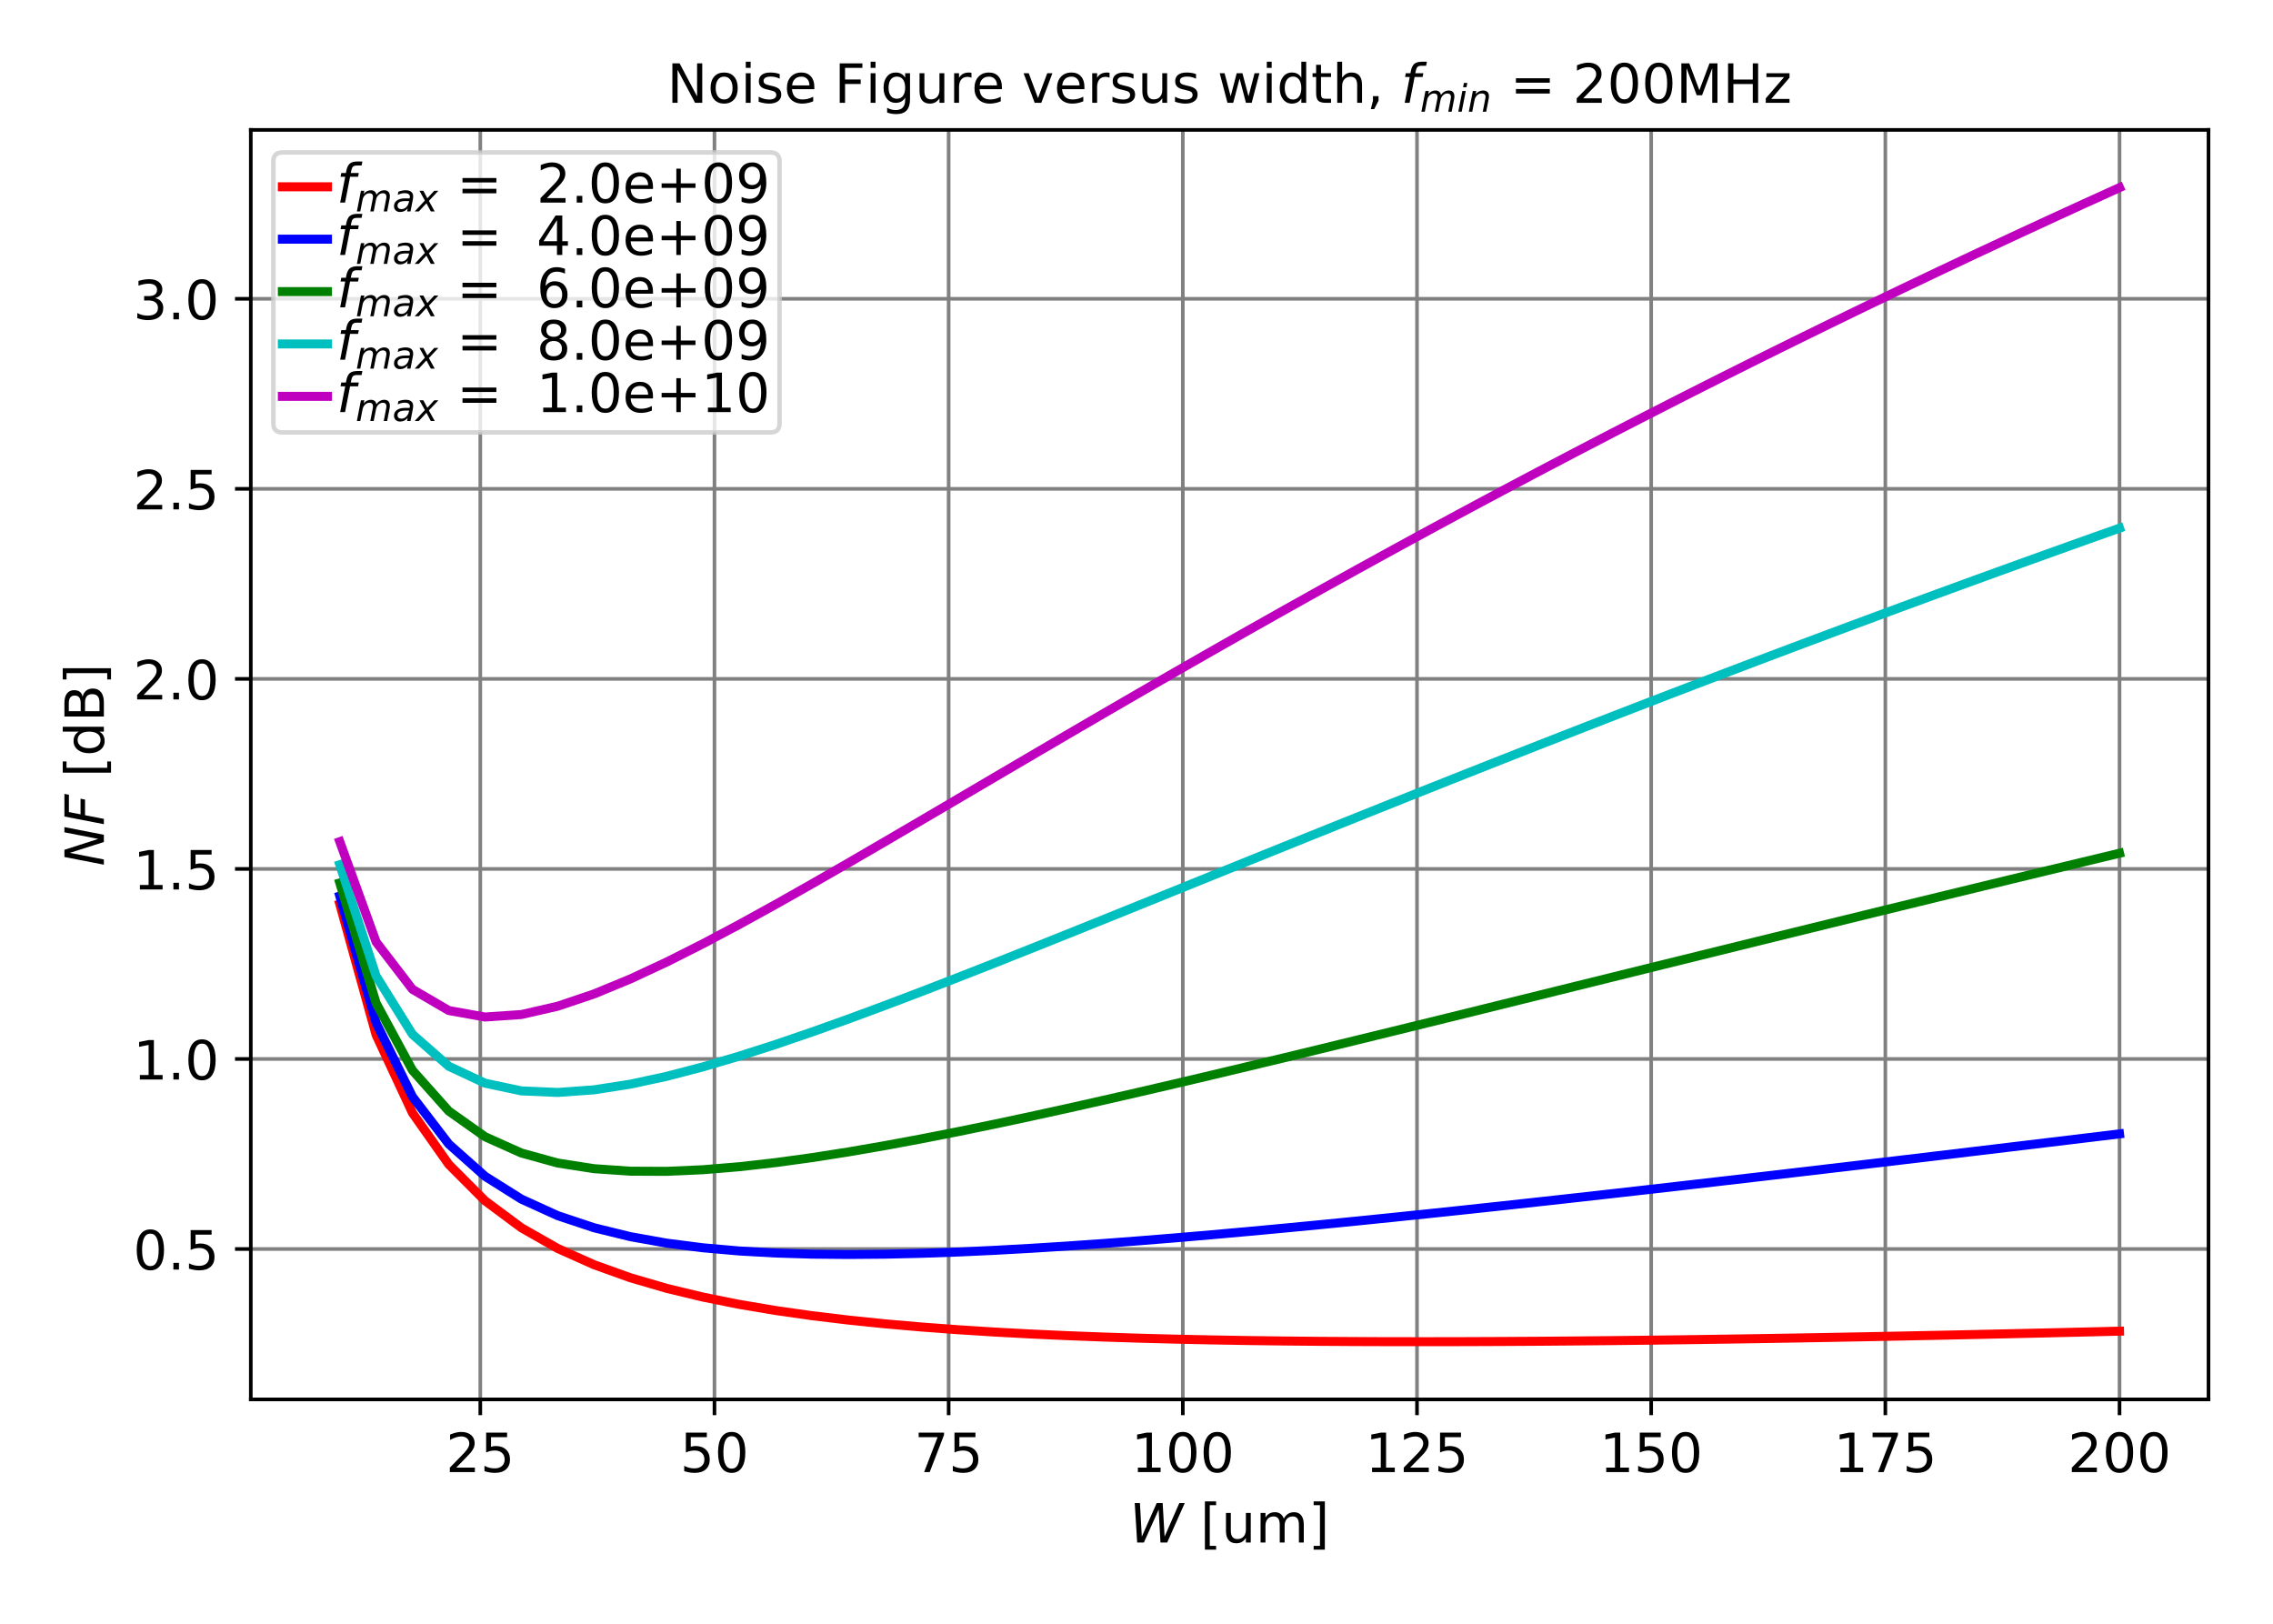 <?xml version="1.0" encoding="utf-8" standalone="no"?>
<!DOCTYPE svg PUBLIC "-//W3C//DTD SVG 1.1//EN"
  "http://www.w3.org/Graphics/SVG/1.1/DTD/svg11.dtd">
<!-- Created with matplotlib (http://matplotlib.org/) -->
<svg height="360pt" version="1.1" viewBox="0 0 504 360" width="504pt" xmlns="http://www.w3.org/2000/svg" xmlns:xlink="http://www.w3.org/1999/xlink">
 <defs>
  <style type="text/css">
*{stroke-linecap:butt;stroke-linejoin:round;}
  </style>
 </defs>
 <g id="figure_1">
  <g id="patch_1">
   <path d="M 0 360 
L 504 360 
L 504 0 
L 0 0 
z
" style="fill:#ffffff;"/>
  </g>
  <g id="axes_1">
   <g id="patch_2">
    <path d="M 55.612 310.262 
L 489.7 310.262 
L 489.7 28.8 
L 55.612 28.8 
z
" style="fill:#ffffff;"/>
   </g>
   <g id="matplotlib.axis_1">
    <g id="xtick_1">
     <g id="line2d_1">
      <path clip-path="url(#p0a829b120b)" d="M 106.498 310.262 
L 106.498 28.8 
" style="fill:none;stroke:#808080;stroke-linecap:square;stroke-width:0.8;"/>
     </g>
     <g id="line2d_2">
      <defs>
       <path d="M 0 0 
L 0 3.5 
" id="m947e140c38" style="stroke:#000000;stroke-width:0.8;"/>
      </defs>
      <g>
       <use style="stroke:#000000;stroke-width:0.8;" x="106.498" xlink:href="#m947e140c38" y="310.262"/>
      </g>
     </g>
     <g id="text_1">
      <!-- 25 -->
      <defs>
       <path d="M 19.188 8.297 
L 53.609 8.297 
L 53.609 0 
L 7.328 0 
L 7.328 8.297 
Q 12.938 14.109 22.625 23.891 
Q 32.328 33.688 34.812 36.531 
Q 39.547 41.844 41.422 45.531 
Q 43.312 49.219 43.312 52.781 
Q 43.312 58.594 39.234 62.25 
Q 35.156 65.922 28.609 65.922 
Q 23.969 65.922 18.812 64.312 
Q 13.672 62.703 7.812 59.422 
L 7.812 69.391 
Q 13.766 71.781 18.938 73 
Q 24.125 74.219 28.422 74.219 
Q 39.75 74.219 46.484 68.547 
Q 53.219 62.891 53.219 53.422 
Q 53.219 48.922 51.531 44.891 
Q 49.859 40.875 45.406 35.406 
Q 44.188 33.984 37.641 27.219 
Q 31.109 20.453 19.188 8.297 
z
" id="DejaVuSans-32"/>
       <path d="M 10.797 72.906 
L 49.516 72.906 
L 49.516 64.594 
L 19.828 64.594 
L 19.828 46.734 
Q 21.969 47.469 24.109 47.828 
Q 26.266 48.188 28.422 48.188 
Q 40.625 48.188 47.75 41.5 
Q 54.891 34.812 54.891 23.391 
Q 54.891 11.625 47.562 5.094 
Q 40.234 -1.422 26.906 -1.422 
Q 22.312 -1.422 17.547 -0.641 
Q 12.797 0.141 7.719 1.703 
L 7.719 11.625 
Q 12.109 9.234 16.797 8.062 
Q 21.484 6.891 26.703 6.891 
Q 35.156 6.891 40.078 11.328 
Q 45.016 15.766 45.016 23.391 
Q 45.016 31 40.078 35.438 
Q 35.156 39.891 26.703 39.891 
Q 22.75 39.891 18.812 39.016 
Q 14.891 38.141 10.797 36.281 
z
" id="DejaVuSans-35"/>
      </defs>
      <g transform="translate(98.863 326.381)scale(0.12 -0.12)">
       <use xlink:href="#DejaVuSans-32"/>
       <use x="63.623" xlink:href="#DejaVuSans-35"/>
      </g>
     </g>
    </g>
    <g id="xtick_2">
     <g id="line2d_3">
      <path clip-path="url(#p0a829b120b)" d="M 158.423 310.262 
L 158.423 28.8 
" style="fill:none;stroke:#808080;stroke-linecap:square;stroke-width:0.8;"/>
     </g>
     <g id="line2d_4">
      <g>
       <use style="stroke:#000000;stroke-width:0.8;" x="158.423" xlink:href="#m947e140c38" y="310.262"/>
      </g>
     </g>
     <g id="text_2">
      <!-- 50 -->
      <defs>
       <path d="M 31.781 66.406 
Q 24.172 66.406 20.328 58.906 
Q 16.5 51.422 16.5 36.375 
Q 16.5 21.391 20.328 13.891 
Q 24.172 6.391 31.781 6.391 
Q 39.453 6.391 43.281 13.891 
Q 47.125 21.391 47.125 36.375 
Q 47.125 51.422 43.281 58.906 
Q 39.453 66.406 31.781 66.406 
z
M 31.781 74.219 
Q 44.047 74.219 50.516 64.516 
Q 56.984 54.828 56.984 36.375 
Q 56.984 17.969 50.516 8.266 
Q 44.047 -1.422 31.781 -1.422 
Q 19.531 -1.422 13.062 8.266 
Q 6.594 17.969 6.594 36.375 
Q 6.594 54.828 13.062 64.516 
Q 19.531 74.219 31.781 74.219 
z
" id="DejaVuSans-30"/>
      </defs>
      <g transform="translate(150.788 326.381)scale(0.12 -0.12)">
       <use xlink:href="#DejaVuSans-35"/>
       <use x="63.623" xlink:href="#DejaVuSans-30"/>
      </g>
     </g>
    </g>
    <g id="xtick_3">
     <g id="line2d_5">
      <path clip-path="url(#p0a829b120b)" d="M 210.347 310.262 
L 210.347 28.8 
" style="fill:none;stroke:#808080;stroke-linecap:square;stroke-width:0.8;"/>
     </g>
     <g id="line2d_6">
      <g>
       <use style="stroke:#000000;stroke-width:0.8;" x="210.347" xlink:href="#m947e140c38" y="310.262"/>
      </g>
     </g>
     <g id="text_3">
      <!-- 75 -->
      <defs>
       <path d="M 8.203 72.906 
L 55.078 72.906 
L 55.078 68.703 
L 28.609 0 
L 18.312 0 
L 43.219 64.594 
L 8.203 64.594 
z
" id="DejaVuSans-37"/>
      </defs>
      <g transform="translate(202.712 326.381)scale(0.12 -0.12)">
       <use xlink:href="#DejaVuSans-37"/>
       <use x="63.623" xlink:href="#DejaVuSans-35"/>
      </g>
     </g>
    </g>
    <g id="xtick_4">
     <g id="line2d_7">
      <path clip-path="url(#p0a829b120b)" d="M 262.271 310.262 
L 262.271 28.8 
" style="fill:none;stroke:#808080;stroke-linecap:square;stroke-width:0.8;"/>
     </g>
     <g id="line2d_8">
      <g>
       <use style="stroke:#000000;stroke-width:0.8;" x="262.271" xlink:href="#m947e140c38" y="310.262"/>
      </g>
     </g>
     <g id="text_4">
      <!-- 100 -->
      <defs>
       <path d="M 12.406 8.297 
L 28.516 8.297 
L 28.516 63.922 
L 10.984 60.406 
L 10.984 69.391 
L 28.422 72.906 
L 38.281 72.906 
L 38.281 8.297 
L 54.391 8.297 
L 54.391 0 
L 12.406 0 
z
" id="DejaVuSans-31"/>
      </defs>
      <g transform="translate(250.819 326.381)scale(0.12 -0.12)">
       <use xlink:href="#DejaVuSans-31"/>
       <use x="63.623" xlink:href="#DejaVuSans-30"/>
       <use x="127.246" xlink:href="#DejaVuSans-30"/>
      </g>
     </g>
    </g>
    <g id="xtick_5">
     <g id="line2d_9">
      <path clip-path="url(#p0a829b120b)" d="M 314.196 310.262 
L 314.196 28.8 
" style="fill:none;stroke:#808080;stroke-linecap:square;stroke-width:0.8;"/>
     </g>
     <g id="line2d_10">
      <g>
       <use style="stroke:#000000;stroke-width:0.8;" x="314.196" xlink:href="#m947e140c38" y="310.262"/>
      </g>
     </g>
     <g id="text_5">
      <!-- 125 -->
      <g transform="translate(302.743 326.381)scale(0.12 -0.12)">
       <use xlink:href="#DejaVuSans-31"/>
       <use x="63.623" xlink:href="#DejaVuSans-32"/>
       <use x="127.246" xlink:href="#DejaVuSans-35"/>
      </g>
     </g>
    </g>
    <g id="xtick_6">
     <g id="line2d_11">
      <path clip-path="url(#p0a829b120b)" d="M 366.12 310.262 
L 366.12 28.8 
" style="fill:none;stroke:#808080;stroke-linecap:square;stroke-width:0.8;"/>
     </g>
     <g id="line2d_12">
      <g>
       <use style="stroke:#000000;stroke-width:0.8;" x="366.12" xlink:href="#m947e140c38" y="310.262"/>
      </g>
     </g>
     <g id="text_6">
      <!-- 150 -->
      <g transform="translate(354.668 326.381)scale(0.12 -0.12)">
       <use xlink:href="#DejaVuSans-31"/>
       <use x="63.623" xlink:href="#DejaVuSans-35"/>
       <use x="127.246" xlink:href="#DejaVuSans-30"/>
      </g>
     </g>
    </g>
    <g id="xtick_7">
     <g id="line2d_13">
      <path clip-path="url(#p0a829b120b)" d="M 418.044 310.262 
L 418.044 28.8 
" style="fill:none;stroke:#808080;stroke-linecap:square;stroke-width:0.8;"/>
     </g>
     <g id="line2d_14">
      <g>
       <use style="stroke:#000000;stroke-width:0.8;" x="418.044" xlink:href="#m947e140c38" y="310.262"/>
      </g>
     </g>
     <g id="text_7">
      <!-- 175 -->
      <g transform="translate(406.592 326.381)scale(0.12 -0.12)">
       <use xlink:href="#DejaVuSans-31"/>
       <use x="63.623" xlink:href="#DejaVuSans-37"/>
       <use x="127.246" xlink:href="#DejaVuSans-35"/>
      </g>
     </g>
    </g>
    <g id="xtick_8">
     <g id="line2d_15">
      <path clip-path="url(#p0a829b120b)" d="M 469.969 310.262 
L 469.969 28.8 
" style="fill:none;stroke:#808080;stroke-linecap:square;stroke-width:0.8;"/>
     </g>
     <g id="line2d_16">
      <g>
       <use style="stroke:#000000;stroke-width:0.8;" x="469.969" xlink:href="#m947e140c38" y="310.262"/>
      </g>
     </g>
     <g id="text_8">
      <!-- 200 -->
      <g transform="translate(458.516 326.381)scale(0.12 -0.12)">
       <use xlink:href="#DejaVuSans-32"/>
       <use x="63.623" xlink:href="#DejaVuSans-30"/>
       <use x="127.246" xlink:href="#DejaVuSans-30"/>
      </g>
     </g>
    </g>
    <g id="text_9">
     <!-- $W$ [um] -->
     <defs>
      <path d="M 9.625 72.906 
L 19.188 72.906 
L 22.703 10.891 
L 50.203 72.906 
L 61.188 72.906 
L 64.797 10.891 
L 92 72.906 
L 102 72.906 
L 69.578 0 
L 57.172 0 
L 53.812 60.797 
L 26.516 0 
L 14.109 0 
z
" id="DejaVuSans-Oblique-57"/>
      <path id="DejaVuSans-20"/>
      <path d="M 8.594 75.984 
L 29.297 75.984 
L 29.297 69 
L 17.578 69 
L 17.578 -6.203 
L 29.297 -6.203 
L 29.297 -13.188 
L 8.594 -13.188 
z
" id="DejaVuSans-5b"/>
      <path d="M 8.5 21.578 
L 8.5 54.688 
L 17.484 54.688 
L 17.484 21.922 
Q 17.484 14.156 20.5 10.266 
Q 23.531 6.391 29.594 6.391 
Q 36.859 6.391 41.078 11.031 
Q 45.312 15.672 45.312 23.688 
L 45.312 54.688 
L 54.297 54.688 
L 54.297 0 
L 45.312 0 
L 45.312 8.406 
Q 42.047 3.422 37.719 1 
Q 33.406 -1.422 27.688 -1.422 
Q 18.266 -1.422 13.375 4.438 
Q 8.5 10.297 8.5 21.578 
z
M 31.109 56 
z
" id="DejaVuSans-75"/>
      <path d="M 52 44.188 
Q 55.375 50.25 60.062 53.125 
Q 64.75 56 71.094 56 
Q 79.641 56 84.281 50.016 
Q 88.922 44.047 88.922 33.016 
L 88.922 0 
L 79.891 0 
L 79.891 32.719 
Q 79.891 40.578 77.094 44.375 
Q 74.312 48.188 68.609 48.188 
Q 61.625 48.188 57.562 43.547 
Q 53.516 38.922 53.516 30.906 
L 53.516 0 
L 44.484 0 
L 44.484 32.719 
Q 44.484 40.625 41.703 44.406 
Q 38.922 48.188 33.109 48.188 
Q 26.219 48.188 22.156 43.531 
Q 18.109 38.875 18.109 30.906 
L 18.109 0 
L 9.078 0 
L 9.078 54.688 
L 18.109 54.688 
L 18.109 46.188 
Q 21.188 51.219 25.484 53.609 
Q 29.781 56 35.688 56 
Q 41.656 56 45.828 52.969 
Q 50 49.953 52 44.188 
z
" id="DejaVuSans-6d"/>
      <path d="M 30.422 75.984 
L 30.422 -13.188 
L 9.719 -13.188 
L 9.719 -6.203 
L 21.391 -6.203 
L 21.391 69 
L 9.719 69 
L 9.719 75.984 
z
" id="DejaVuSans-5d"/>
     </defs>
     <g transform="translate(250.456 341.994)scale(0.12 -0.12)">
      <use transform="translate(0 0.016)" xlink:href="#DejaVuSans-Oblique-57"/>
      <use transform="translate(98.877 0.016)" xlink:href="#DejaVuSans-20"/>
      <use transform="translate(130.664 0.016)" xlink:href="#DejaVuSans-5b"/>
      <use transform="translate(169.678 0.016)" xlink:href="#DejaVuSans-75"/>
      <use transform="translate(233.057 0.016)" xlink:href="#DejaVuSans-6d"/>
      <use transform="translate(330.469 0.016)" xlink:href="#DejaVuSans-5d"/>
     </g>
    </g>
   </g>
   <g id="matplotlib.axis_2">
    <g id="ytick_1">
     <g id="line2d_17">
      <path clip-path="url(#p0a829b120b)" d="M 55.612 276.919 
L 489.7 276.919 
" style="fill:none;stroke:#808080;stroke-linecap:square;stroke-width:0.8;"/>
     </g>
     <g id="line2d_18">
      <defs>
       <path d="M 0 0 
L -3.5 0 
" id="mb0c7c28bc9" style="stroke:#000000;stroke-width:0.8;"/>
      </defs>
      <g>
       <use style="stroke:#000000;stroke-width:0.8;" x="55.612" xlink:href="#mb0c7c28bc9" y="276.919"/>
      </g>
     </g>
     <g id="text_10">
      <!-- 0.5 -->
      <defs>
       <path d="M 10.688 12.406 
L 21 12.406 
L 21 0 
L 10.688 0 
z
" id="DejaVuSans-2e"/>
      </defs>
      <g transform="translate(29.529 281.478)scale(0.12 -0.12)">
       <use xlink:href="#DejaVuSans-30"/>
       <use x="63.623" xlink:href="#DejaVuSans-2e"/>
       <use x="95.41" xlink:href="#DejaVuSans-35"/>
      </g>
     </g>
    </g>
    <g id="ytick_2">
     <g id="line2d_19">
      <path clip-path="url(#p0a829b120b)" d="M 55.612 234.784 
L 489.7 234.784 
" style="fill:none;stroke:#808080;stroke-linecap:square;stroke-width:0.8;"/>
     </g>
     <g id="line2d_20">
      <g>
       <use style="stroke:#000000;stroke-width:0.8;" x="55.612" xlink:href="#mb0c7c28bc9" y="234.784"/>
      </g>
     </g>
     <g id="text_11">
      <!-- 1.0 -->
      <g transform="translate(29.529 239.344)scale(0.12 -0.12)">
       <use xlink:href="#DejaVuSans-31"/>
       <use x="63.623" xlink:href="#DejaVuSans-2e"/>
       <use x="95.41" xlink:href="#DejaVuSans-30"/>
      </g>
     </g>
    </g>
    <g id="ytick_3">
     <g id="line2d_21">
      <path clip-path="url(#p0a829b120b)" d="M 55.612 192.649 
L 489.7 192.649 
" style="fill:none;stroke:#808080;stroke-linecap:square;stroke-width:0.8;"/>
     </g>
     <g id="line2d_22">
      <g>
       <use style="stroke:#000000;stroke-width:0.8;" x="55.612" xlink:href="#mb0c7c28bc9" y="192.649"/>
      </g>
     </g>
     <g id="text_12">
      <!-- 1.5 -->
      <g transform="translate(29.529 197.209)scale(0.12 -0.12)">
       <use xlink:href="#DejaVuSans-31"/>
       <use x="63.623" xlink:href="#DejaVuSans-2e"/>
       <use x="95.41" xlink:href="#DejaVuSans-35"/>
      </g>
     </g>
    </g>
    <g id="ytick_4">
     <g id="line2d_23">
      <path clip-path="url(#p0a829b120b)" d="M 55.612 150.515 
L 489.7 150.515 
" style="fill:none;stroke:#808080;stroke-linecap:square;stroke-width:0.8;"/>
     </g>
     <g id="line2d_24">
      <g>
       <use style="stroke:#000000;stroke-width:0.8;" x="55.612" xlink:href="#mb0c7c28bc9" y="150.515"/>
      </g>
     </g>
     <g id="text_13">
      <!-- 2.0 -->
      <g transform="translate(29.529 155.074)scale(0.12 -0.12)">
       <use xlink:href="#DejaVuSans-32"/>
       <use x="63.623" xlink:href="#DejaVuSans-2e"/>
       <use x="95.41" xlink:href="#DejaVuSans-30"/>
      </g>
     </g>
    </g>
    <g id="ytick_5">
     <g id="line2d_25">
      <path clip-path="url(#p0a829b120b)" d="M 55.612 108.38 
L 489.7 108.38 
" style="fill:none;stroke:#808080;stroke-linecap:square;stroke-width:0.8;"/>
     </g>
     <g id="line2d_26">
      <g>
       <use style="stroke:#000000;stroke-width:0.8;" x="55.612" xlink:href="#mb0c7c28bc9" y="108.38"/>
      </g>
     </g>
     <g id="text_14">
      <!-- 2.5 -->
      <g transform="translate(29.529 112.939)scale(0.12 -0.12)">
       <use xlink:href="#DejaVuSans-32"/>
       <use x="63.623" xlink:href="#DejaVuSans-2e"/>
       <use x="95.41" xlink:href="#DejaVuSans-35"/>
      </g>
     </g>
    </g>
    <g id="ytick_6">
     <g id="line2d_27">
      <path clip-path="url(#p0a829b120b)" d="M 55.612 66.245 
L 489.7 66.245 
" style="fill:none;stroke:#808080;stroke-linecap:square;stroke-width:0.8;"/>
     </g>
     <g id="line2d_28">
      <g>
       <use style="stroke:#000000;stroke-width:0.8;" x="55.612" xlink:href="#mb0c7c28bc9" y="66.245"/>
      </g>
     </g>
     <g id="text_15">
      <!-- 3.0 -->
      <defs>
       <path d="M 40.578 39.312 
Q 47.656 37.797 51.625 33 
Q 55.609 28.219 55.609 21.188 
Q 55.609 10.406 48.188 4.484 
Q 40.766 -1.422 27.094 -1.422 
Q 22.516 -1.422 17.656 -0.516 
Q 12.797 0.391 7.625 2.203 
L 7.625 11.719 
Q 11.719 9.328 16.594 8.109 
Q 21.484 6.891 26.812 6.891 
Q 36.078 6.891 40.938 10.547 
Q 45.797 14.203 45.797 21.188 
Q 45.797 27.641 41.281 31.266 
Q 36.766 34.906 28.719 34.906 
L 20.219 34.906 
L 20.219 43.016 
L 29.109 43.016 
Q 36.375 43.016 40.234 45.922 
Q 44.094 48.828 44.094 54.297 
Q 44.094 59.906 40.109 62.906 
Q 36.141 65.922 28.719 65.922 
Q 24.656 65.922 20.016 65.031 
Q 15.375 64.156 9.812 62.312 
L 9.812 71.094 
Q 15.438 72.656 20.344 73.438 
Q 25.25 74.219 29.594 74.219 
Q 40.828 74.219 47.359 69.109 
Q 53.906 64.016 53.906 55.328 
Q 53.906 49.266 50.438 45.094 
Q 46.969 40.922 40.578 39.312 
z
" id="DejaVuSans-33"/>
      </defs>
      <g transform="translate(29.529 70.804)scale(0.12 -0.12)">
       <use xlink:href="#DejaVuSans-33"/>
       <use x="63.623" xlink:href="#DejaVuSans-2e"/>
       <use x="95.41" xlink:href="#DejaVuSans-30"/>
      </g>
     </g>
    </g>
    <g id="text_16">
     <!-- $NF$ [dB] -->
     <defs>
      <path d="M 16.891 72.906 
L 30.172 72.906 
L 50.297 10.406 
L 62.5 72.906 
L 72.125 72.906 
L 57.906 0 
L 44.578 0 
L 24.516 62.891 
L 12.312 0 
L 2.688 0 
z
" id="DejaVuSans-Oblique-4e"/>
      <path d="M 16.891 72.906 
L 58.688 72.906 
L 57.078 64.594 
L 25.094 64.594 
L 20.906 43.109 
L 49.812 43.109 
L 48.188 34.812 
L 19.281 34.812 
L 12.5 0 
L 2.688 0 
z
" id="DejaVuSans-Oblique-46"/>
      <path d="M 45.406 46.391 
L 45.406 75.984 
L 54.391 75.984 
L 54.391 0 
L 45.406 0 
L 45.406 8.203 
Q 42.578 3.328 38.25 0.953 
Q 33.938 -1.422 27.875 -1.422 
Q 17.969 -1.422 11.734 6.484 
Q 5.516 14.406 5.516 27.297 
Q 5.516 40.188 11.734 48.094 
Q 17.969 56 27.875 56 
Q 33.938 56 38.25 53.625 
Q 42.578 51.266 45.406 46.391 
z
M 14.797 27.297 
Q 14.797 17.391 18.875 11.75 
Q 22.953 6.109 30.078 6.109 
Q 37.203 6.109 41.297 11.75 
Q 45.406 17.391 45.406 27.297 
Q 45.406 37.203 41.297 42.844 
Q 37.203 48.484 30.078 48.484 
Q 22.953 48.484 18.875 42.844 
Q 14.797 37.203 14.797 27.297 
z
" id="DejaVuSans-64"/>
      <path d="M 19.672 34.812 
L 19.672 8.109 
L 35.5 8.109 
Q 43.453 8.109 47.281 11.406 
Q 51.125 14.703 51.125 21.484 
Q 51.125 28.328 47.281 31.562 
Q 43.453 34.812 35.5 34.812 
z
M 19.672 64.797 
L 19.672 42.828 
L 34.281 42.828 
Q 41.5 42.828 45.031 45.531 
Q 48.578 48.25 48.578 53.812 
Q 48.578 59.328 45.031 62.062 
Q 41.5 64.797 34.281 64.797 
z
M 9.812 72.906 
L 35.016 72.906 
Q 46.297 72.906 52.391 68.219 
Q 58.5 63.531 58.5 54.891 
Q 58.5 48.188 55.375 44.234 
Q 52.25 40.281 46.188 39.312 
Q 53.469 37.75 57.5 32.781 
Q 61.531 27.828 61.531 20.406 
Q 61.531 10.641 54.891 5.312 
Q 48.25 0 35.984 0 
L 9.812 0 
z
" id="DejaVuSans-42"/>
     </defs>
     <g transform="translate(23.033 192.031)rotate(-90)scale(0.12 -0.12)">
      <use transform="translate(0 0.016)" xlink:href="#DejaVuSans-Oblique-4e"/>
      <use transform="translate(74.805 0.016)" xlink:href="#DejaVuSans-Oblique-46"/>
      <use transform="translate(132.324 0.016)" xlink:href="#DejaVuSans-20"/>
      <use transform="translate(164.111 0.016)" xlink:href="#DejaVuSans-5b"/>
      <use transform="translate(203.125 0.016)" xlink:href="#DejaVuSans-64"/>
      <use transform="translate(266.602 0.016)" xlink:href="#DejaVuSans-42"/>
      <use transform="translate(335.205 0.016)" xlink:href="#DejaVuSans-5d"/>
     </g>
    </g>
   </g>
   <g id="line2d_29">
    <path clip-path="url(#p0a829b120b)" d="M 75.344 200.463 
L 83.397 229.456 
L 91.451 246.733 
L 99.504 258.158 
L 107.558 266.235 
L 115.612 272.216 
L 123.665 276.799 
L 131.719 280.401 
L 139.772 283.29 
L 147.826 285.642 
L 155.879 287.582 
L 163.933 289.198 
L 171.987 290.554 
L 180.04 291.7 
L 188.094 292.671 
L 196.147 293.497 
L 204.201 294.202 
L 212.254 294.802 
L 220.308 295.314 
L 228.362 295.749 
L 236.415 296.118 
L 244.469 296.427 
L 252.522 296.686 
L 260.576 296.899 
L 268.629 297.072 
L 276.683 297.209 
L 284.737 297.314 
L 292.79 297.389 
L 300.844 297.439 
L 308.897 297.464 
L 316.951 297.469 
L 325.004 297.453 
L 333.058 297.42 
L 341.112 297.371 
L 349.165 297.306 
L 357.219 297.228 
L 365.272 297.137 
L 373.326 297.034 
L 381.379 296.92 
L 389.433 296.796 
L 397.487 296.663 
L 405.54 296.521 
L 413.594 296.371 
L 421.647 296.213 
L 429.701 296.049 
L 437.754 295.877 
L 445.808 295.7 
L 453.862 295.517 
L 461.915 295.328 
L 469.969 295.134 
" style="fill:none;stroke:#ff0000;stroke-linecap:square;stroke-width:2;"/>
   </g>
   <g id="line2d_30">
    <path clip-path="url(#p0a829b120b)" d="M 75.344 198.673 
L 83.397 226.771 
L 91.451 243.137 
L 99.504 253.643 
L 107.558 260.799 
L 115.612 265.859 
L 123.665 269.522 
L 131.719 272.205 
L 139.772 274.178 
L 147.826 275.618 
L 155.879 276.648 
L 163.933 277.357 
L 171.987 277.809 
L 180.04 278.055 
L 188.094 278.129 
L 196.147 278.063 
L 204.201 277.878 
L 212.254 277.593 
L 220.308 277.222 
L 228.362 276.778 
L 236.415 276.271 
L 244.469 275.71 
L 252.522 275.1 
L 260.576 274.449 
L 268.629 273.761 
L 276.683 273.04 
L 284.737 272.291 
L 292.79 271.516 
L 300.844 270.719 
L 308.897 269.901 
L 316.951 269.065 
L 325.004 268.213 
L 333.058 267.346 
L 341.112 266.467 
L 349.165 265.576 
L 357.219 264.674 
L 365.272 263.763 
L 373.326 262.843 
L 381.379 261.916 
L 389.433 260.982 
L 397.487 260.042 
L 405.54 259.096 
L 413.594 258.146 
L 421.647 257.191 
L 429.701 256.232 
L 437.754 255.269 
L 445.808 254.304 
L 453.862 253.336 
L 461.915 252.366 
L 469.969 251.393 
" style="fill:none;stroke:#0000ff;stroke-linecap:square;stroke-width:2;"/>
   </g>
   <g id="line2d_31">
    <path clip-path="url(#p0a829b120b)" d="M 75.344 195.748 
L 83.397 222.397 
L 91.451 237.297 
L 99.504 246.335 
L 107.558 252.028 
L 115.612 255.635 
L 123.665 257.855 
L 131.719 259.109 
L 139.772 259.664 
L 147.826 259.7 
L 155.879 259.34 
L 163.933 258.672 
L 171.987 257.762 
L 180.04 256.657 
L 188.094 255.396 
L 196.147 254.007 
L 204.201 252.512 
L 212.254 250.93 
L 220.308 249.276 
L 228.362 247.561 
L 236.415 245.796 
L 244.469 243.988 
L 252.522 242.145 
L 260.576 240.272 
L 268.629 238.373 
L 276.683 236.455 
L 284.737 234.519 
L 292.79 232.568 
L 300.844 230.607 
L 308.897 228.636 
L 316.951 226.658 
L 325.004 224.675 
L 333.058 222.687 
L 341.112 220.697 
L 349.165 218.706 
L 357.219 216.715 
L 365.272 214.724 
L 373.326 212.734 
L 381.379 210.747 
L 389.433 208.762 
L 397.487 206.781 
L 405.54 204.804 
L 413.594 202.831 
L 421.647 200.862 
L 429.701 198.899 
L 437.754 196.941 
L 445.808 194.989 
L 453.862 193.042 
L 461.915 191.102 
L 469.969 189.168 
" style="fill:none;stroke:#008000;stroke-linecap:square;stroke-width:2;"/>
   </g>
   <g id="line2d_32">
    <path clip-path="url(#p0a829b120b)" d="M 75.344 191.715 
L 83.397 216.394 
L 91.451 229.318 
L 99.504 236.398 
L 107.558 240.157 
L 115.612 241.861 
L 123.665 242.209 
L 131.719 241.623 
L 139.772 240.372 
L 147.826 238.634 
L 155.879 236.532 
L 163.933 234.153 
L 171.987 231.564 
L 180.04 228.81 
L 188.094 225.93 
L 196.147 222.95 
L 204.201 219.893 
L 212.254 216.776 
L 220.308 213.614 
L 228.362 210.418 
L 236.415 207.196 
L 244.469 203.957 
L 252.522 200.707 
L 260.576 197.451 
L 268.629 194.193 
L 276.683 190.936 
L 284.737 187.685 
L 292.79 184.44 
L 300.844 181.206 
L 308.897 177.982 
L 316.951 174.771 
L 325.004 171.574 
L 333.058 168.393 
L 341.112 165.227 
L 349.165 162.078 
L 357.219 158.947 
L 365.272 155.833 
L 373.326 152.738 
L 381.379 149.661 
L 389.433 146.603 
L 397.487 143.565 
L 405.54 140.546 
L 413.594 137.546 
L 421.647 134.565 
L 429.701 131.605 
L 437.754 128.663 
L 445.808 125.742 
L 453.862 122.839 
L 461.915 119.956 
L 469.969 117.093 
" style="fill:none;stroke:#00bfbf;stroke-linecap:square;stroke-width:2;"/>
   </g>
   <g id="line2d_33">
    <path clip-path="url(#p0a829b120b)" d="M 75.344 186.61 
L 83.397 208.84 
L 91.451 219.34 
L 99.504 224.043 
L 107.558 225.485 
L 115.612 224.932 
L 123.665 223.086 
L 131.719 220.368 
L 139.772 217.045 
L 147.826 213.293 
L 155.879 209.234 
L 163.933 204.954 
L 171.987 200.515 
L 180.04 195.962 
L 188.094 191.331 
L 196.147 186.648 
L 204.201 181.932 
L 212.254 177.201 
L 220.308 172.466 
L 228.362 167.736 
L 236.415 163.02 
L 244.469 158.324 
L 252.522 153.653 
L 260.576 149.009 
L 268.629 144.398 
L 276.683 139.82 
L 284.737 135.278 
L 292.79 130.774 
L 300.844 126.307 
L 308.897 121.88 
L 316.951 117.493 
L 325.004 113.146 
L 333.058 108.839 
L 341.112 104.573 
L 349.165 100.347 
L 357.219 96.161 
L 365.272 92.015 
L 373.326 87.909 
L 381.379 83.843 
L 389.433 79.815 
L 397.487 75.827 
L 405.54 71.876 
L 413.594 67.964 
L 421.647 64.088 
L 429.701 60.25 
L 437.754 56.448 
L 445.808 52.682 
L 453.862 48.951 
L 461.915 45.255 
L 469.969 41.594 
" style="fill:none;stroke:#bf00bf;stroke-linecap:square;stroke-width:2;"/>
   </g>
   <g id="patch_3">
    <path d="M 55.612 310.262 
L 55.612 28.8 
" style="fill:none;stroke:#000000;stroke-linecap:square;stroke-linejoin:miter;stroke-width:0.8;"/>
   </g>
   <g id="patch_4">
    <path d="M 489.7 310.262 
L 489.7 28.8 
" style="fill:none;stroke:#000000;stroke-linecap:square;stroke-linejoin:miter;stroke-width:0.8;"/>
   </g>
   <g id="patch_5">
    <path d="M 55.612 310.262 
L 489.7 310.262 
" style="fill:none;stroke:#000000;stroke-linecap:square;stroke-linejoin:miter;stroke-width:0.8;"/>
   </g>
   <g id="patch_6">
    <path d="M 55.612 28.8 
L 489.7 28.8 
" style="fill:none;stroke:#000000;stroke-linecap:square;stroke-linejoin:miter;stroke-width:0.8;"/>
   </g>
   <g id="text_17">
    <!-- Noise Figure versus width, $f_{min}$ = 200MHz -->
    <defs>
     <path d="M 9.812 72.906 
L 23.094 72.906 
L 55.422 11.922 
L 55.422 72.906 
L 64.984 72.906 
L 64.984 0 
L 51.703 0 
L 19.391 60.984 
L 19.391 0 
L 9.812 0 
z
" id="DejaVuSans-4e"/>
     <path d="M 30.609 48.391 
Q 23.391 48.391 19.188 42.75 
Q 14.984 37.109 14.984 27.297 
Q 14.984 17.484 19.156 11.844 
Q 23.344 6.203 30.609 6.203 
Q 37.797 6.203 41.984 11.859 
Q 46.188 17.531 46.188 27.297 
Q 46.188 37.016 41.984 42.703 
Q 37.797 48.391 30.609 48.391 
z
M 30.609 56 
Q 42.328 56 49.016 48.375 
Q 55.719 40.766 55.719 27.297 
Q 55.719 13.875 49.016 6.219 
Q 42.328 -1.422 30.609 -1.422 
Q 18.844 -1.422 12.172 6.219 
Q 5.516 13.875 5.516 27.297 
Q 5.516 40.766 12.172 48.375 
Q 18.844 56 30.609 56 
z
" id="DejaVuSans-6f"/>
     <path d="M 9.422 54.688 
L 18.406 54.688 
L 18.406 0 
L 9.422 0 
z
M 9.422 75.984 
L 18.406 75.984 
L 18.406 64.594 
L 9.422 64.594 
z
" id="DejaVuSans-69"/>
     <path d="M 44.281 53.078 
L 44.281 44.578 
Q 40.484 46.531 36.375 47.5 
Q 32.281 48.484 27.875 48.484 
Q 21.188 48.484 17.844 46.438 
Q 14.5 44.391 14.5 40.281 
Q 14.5 37.156 16.891 35.375 
Q 19.281 33.594 26.516 31.984 
L 29.594 31.297 
Q 39.156 29.25 43.188 25.516 
Q 47.219 21.781 47.219 15.094 
Q 47.219 7.469 41.188 3.016 
Q 35.156 -1.422 24.609 -1.422 
Q 20.219 -1.422 15.453 -0.562 
Q 10.688 0.297 5.422 2 
L 5.422 11.281 
Q 10.406 8.688 15.234 7.391 
Q 20.062 6.109 24.812 6.109 
Q 31.156 6.109 34.562 8.281 
Q 37.984 10.453 37.984 14.406 
Q 37.984 18.062 35.516 20.016 
Q 33.062 21.969 24.703 23.781 
L 21.578 24.516 
Q 13.234 26.266 9.516 29.906 
Q 5.812 33.547 5.812 39.891 
Q 5.812 47.609 11.281 51.797 
Q 16.75 56 26.812 56 
Q 31.781 56 36.172 55.266 
Q 40.578 54.547 44.281 53.078 
z
" id="DejaVuSans-73"/>
     <path d="M 56.203 29.594 
L 56.203 25.203 
L 14.891 25.203 
Q 15.484 15.922 20.484 11.062 
Q 25.484 6.203 34.422 6.203 
Q 39.594 6.203 44.453 7.469 
Q 49.312 8.734 54.109 11.281 
L 54.109 2.781 
Q 49.266 0.734 44.188 -0.344 
Q 39.109 -1.422 33.891 -1.422 
Q 20.797 -1.422 13.156 6.188 
Q 5.516 13.812 5.516 26.812 
Q 5.516 40.234 12.766 48.109 
Q 20.016 56 32.328 56 
Q 43.359 56 49.781 48.891 
Q 56.203 41.797 56.203 29.594 
z
M 47.219 32.234 
Q 47.125 39.594 43.094 43.984 
Q 39.062 48.391 32.422 48.391 
Q 24.906 48.391 20.391 44.141 
Q 15.875 39.891 15.188 32.172 
z
" id="DejaVuSans-65"/>
     <path d="M 9.812 72.906 
L 51.703 72.906 
L 51.703 64.594 
L 19.672 64.594 
L 19.672 43.109 
L 48.578 43.109 
L 48.578 34.812 
L 19.672 34.812 
L 19.672 0 
L 9.812 0 
z
" id="DejaVuSans-46"/>
     <path d="M 45.406 27.984 
Q 45.406 37.75 41.375 43.109 
Q 37.359 48.484 30.078 48.484 
Q 22.859 48.484 18.828 43.109 
Q 14.797 37.75 14.797 27.984 
Q 14.797 18.266 18.828 12.891 
Q 22.859 7.516 30.078 7.516 
Q 37.359 7.516 41.375 12.891 
Q 45.406 18.266 45.406 27.984 
z
M 54.391 6.781 
Q 54.391 -7.172 48.188 -13.984 
Q 42 -20.797 29.203 -20.797 
Q 24.469 -20.797 20.266 -20.094 
Q 16.062 -19.391 12.109 -17.922 
L 12.109 -9.188 
Q 16.062 -11.328 19.922 -12.344 
Q 23.781 -13.375 27.781 -13.375 
Q 36.625 -13.375 41.016 -8.766 
Q 45.406 -4.156 45.406 5.172 
L 45.406 9.625 
Q 42.625 4.781 38.281 2.391 
Q 33.938 0 27.875 0 
Q 17.828 0 11.672 7.656 
Q 5.516 15.328 5.516 27.984 
Q 5.516 40.672 11.672 48.328 
Q 17.828 56 27.875 56 
Q 33.938 56 38.281 53.609 
Q 42.625 51.219 45.406 46.391 
L 45.406 54.688 
L 54.391 54.688 
z
" id="DejaVuSans-67"/>
     <path d="M 41.109 46.297 
Q 39.594 47.172 37.812 47.578 
Q 36.031 48 33.891 48 
Q 26.266 48 22.188 43.047 
Q 18.109 38.094 18.109 28.812 
L 18.109 0 
L 9.078 0 
L 9.078 54.688 
L 18.109 54.688 
L 18.109 46.188 
Q 20.953 51.172 25.484 53.578 
Q 30.031 56 36.531 56 
Q 37.453 56 38.578 55.875 
Q 39.703 55.766 41.062 55.516 
z
" id="DejaVuSans-72"/>
     <path d="M 2.984 54.688 
L 12.5 54.688 
L 29.594 8.797 
L 46.688 54.688 
L 56.203 54.688 
L 35.688 0 
L 23.484 0 
z
" id="DejaVuSans-76"/>
     <path d="M 4.203 54.688 
L 13.188 54.688 
L 24.422 12.016 
L 35.594 54.688 
L 46.188 54.688 
L 57.422 12.016 
L 68.609 54.688 
L 77.594 54.688 
L 63.281 0 
L 52.688 0 
L 40.922 44.828 
L 29.109 0 
L 18.5 0 
z
" id="DejaVuSans-77"/>
     <path d="M 18.312 70.219 
L 18.312 54.688 
L 36.812 54.688 
L 36.812 47.703 
L 18.312 47.703 
L 18.312 18.016 
Q 18.312 11.328 20.141 9.422 
Q 21.969 7.516 27.594 7.516 
L 36.812 7.516 
L 36.812 0 
L 27.594 0 
Q 17.188 0 13.234 3.875 
Q 9.281 7.766 9.281 18.016 
L 9.281 47.703 
L 2.688 47.703 
L 2.688 54.688 
L 9.281 54.688 
L 9.281 70.219 
z
" id="DejaVuSans-74"/>
     <path d="M 54.891 33.016 
L 54.891 0 
L 45.906 0 
L 45.906 32.719 
Q 45.906 40.484 42.875 44.328 
Q 39.844 48.188 33.797 48.188 
Q 26.516 48.188 22.312 43.547 
Q 18.109 38.922 18.109 30.906 
L 18.109 0 
L 9.078 0 
L 9.078 75.984 
L 18.109 75.984 
L 18.109 46.188 
Q 21.344 51.125 25.703 53.562 
Q 30.078 56 35.797 56 
Q 45.219 56 50.047 50.172 
Q 54.891 44.344 54.891 33.016 
z
" id="DejaVuSans-68"/>
     <path d="M 11.719 12.406 
L 22.016 12.406 
L 22.016 4 
L 14.016 -11.625 
L 7.719 -11.625 
L 11.719 4 
z
" id="DejaVuSans-2c"/>
     <path d="M 47.797 75.984 
L 46.391 68.5 
L 37.797 68.5 
Q 32.906 68.5 30.688 66.578 
Q 28.469 64.656 27.391 59.516 
L 26.422 54.688 
L 41.219 54.688 
L 39.891 47.703 
L 25.094 47.703 
L 15.828 0 
L 6.781 0 
L 16.109 47.703 
L 7.516 47.703 
L 8.797 54.688 
L 17.391 54.688 
L 18.109 58.5 
Q 19.969 68.172 24.625 72.078 
Q 29.297 75.984 39.312 75.984 
z
" id="DejaVuSans-Oblique-66"/>
     <path d="M 89.797 33.016 
L 83.406 0 
L 74.422 0 
L 80.719 32.719 
Q 81.109 34.812 81.297 36.328 
Q 81.5 37.844 81.5 38.922 
Q 81.5 43.312 79.047 45.75 
Q 76.609 48.188 72.219 48.188 
Q 65.672 48.188 60.547 43.281 
Q 55.422 38.375 53.906 30.516 
L 47.906 0 
L 38.922 0 
L 45.312 32.719 
Q 45.703 34.516 45.891 36.047 
Q 46.094 37.594 46.094 38.812 
Q 46.094 43.266 43.656 45.719 
Q 41.219 48.188 36.922 48.188 
Q 30.281 48.188 25.141 43.281 
Q 20.016 38.375 18.5 30.516 
L 12.5 0 
L 3.516 0 
L 14.203 54.688 
L 23.188 54.688 
L 21.484 46.188 
Q 25.141 50.984 30.047 53.484 
Q 34.969 56 40.578 56 
Q 46.531 56 50.359 52.875 
Q 54.203 49.75 54.984 44.188 
Q 59.078 49.953 64.469 52.969 
Q 69.875 56 75.875 56 
Q 82.906 56 86.734 51.953 
Q 90.578 47.906 90.578 40.484 
Q 90.578 38.875 90.375 36.938 
Q 90.188 35.016 89.797 33.016 
z
" id="DejaVuSans-Oblique-6d"/>
     <path d="M 18.312 75.984 
L 27.297 75.984 
L 25.094 64.594 
L 16.109 64.594 
z
M 14.203 54.688 
L 23.188 54.688 
L 12.5 0 
L 3.516 0 
z
" id="DejaVuSans-Oblique-69"/>
     <path d="M 55.719 33.016 
L 49.312 0 
L 40.281 0 
L 46.688 32.672 
Q 47.125 34.969 47.359 36.719 
Q 47.609 38.484 47.609 39.5 
Q 47.609 43.609 45.016 45.891 
Q 42.438 48.188 37.797 48.188 
Q 30.562 48.188 25.344 43.375 
Q 20.125 38.578 18.5 30.328 
L 12.5 0 
L 3.516 0 
L 14.109 54.688 
L 23.094 54.688 
L 21.297 46.094 
Q 25.047 50.828 30.312 53.406 
Q 35.594 56 41.406 56 
Q 48.641 56 52.609 52.094 
Q 56.594 48.188 56.594 41.109 
Q 56.594 39.359 56.375 37.359 
Q 56.156 35.359 55.719 33.016 
z
" id="DejaVuSans-Oblique-6e"/>
     <path d="M 10.594 45.406 
L 73.188 45.406 
L 73.188 37.203 
L 10.594 37.203 
z
M 10.594 25.484 
L 73.188 25.484 
L 73.188 17.188 
L 10.594 17.188 
z
" id="DejaVuSans-3d"/>
     <path d="M 9.812 72.906 
L 24.516 72.906 
L 43.109 23.297 
L 61.812 72.906 
L 76.516 72.906 
L 76.516 0 
L 66.891 0 
L 66.891 64.016 
L 48.094 14.016 
L 38.188 14.016 
L 19.391 64.016 
L 19.391 0 
L 9.812 0 
z
" id="DejaVuSans-4d"/>
     <path d="M 9.812 72.906 
L 19.672 72.906 
L 19.672 43.016 
L 55.516 43.016 
L 55.516 72.906 
L 65.375 72.906 
L 65.375 0 
L 55.516 0 
L 55.516 34.719 
L 19.672 34.719 
L 19.672 0 
L 9.812 0 
z
" id="DejaVuSans-48"/>
     <path d="M 5.516 54.688 
L 48.188 54.688 
L 48.188 46.484 
L 14.406 7.172 
L 48.188 7.172 
L 48.188 0 
L 4.297 0 
L 4.297 8.203 
L 38.094 47.516 
L 5.516 47.516 
z
" id="DejaVuSans-7a"/>
    </defs>
    <g transform="translate(147.916 22.8)scale(0.12 -0.12)">
     <use transform="translate(0 0.016)" xlink:href="#DejaVuSans-4e"/>
     <use transform="translate(74.805 0.016)" xlink:href="#DejaVuSans-6f"/>
     <use transform="translate(135.986 0.016)" xlink:href="#DejaVuSans-69"/>
     <use transform="translate(163.77 0.016)" xlink:href="#DejaVuSans-73"/>
     <use transform="translate(215.869 0.016)" xlink:href="#DejaVuSans-65"/>
     <use transform="translate(277.393 0.016)" xlink:href="#DejaVuSans-20"/>
     <use transform="translate(309.18 0.016)" xlink:href="#DejaVuSans-46"/>
     <use transform="translate(366.699 0.016)" xlink:href="#DejaVuSans-69"/>
     <use transform="translate(394.482 0.016)" xlink:href="#DejaVuSans-67"/>
     <use transform="translate(457.959 0.016)" xlink:href="#DejaVuSans-75"/>
     <use transform="translate(521.338 0.016)" xlink:href="#DejaVuSans-72"/>
     <use transform="translate(562.451 0.016)" xlink:href="#DejaVuSans-65"/>
     <use transform="translate(623.975 0.016)" xlink:href="#DejaVuSans-20"/>
     <use transform="translate(655.762 0.016)" xlink:href="#DejaVuSans-76"/>
     <use transform="translate(714.941 0.016)" xlink:href="#DejaVuSans-65"/>
     <use transform="translate(776.465 0.016)" xlink:href="#DejaVuSans-72"/>
     <use transform="translate(817.578 0.016)" xlink:href="#DejaVuSans-73"/>
     <use transform="translate(869.678 0.016)" xlink:href="#DejaVuSans-75"/>
     <use transform="translate(933.057 0.016)" xlink:href="#DejaVuSans-73"/>
     <use transform="translate(985.156 0.016)" xlink:href="#DejaVuSans-20"/>
     <use transform="translate(1016.943 0.016)" xlink:href="#DejaVuSans-77"/>
     <use transform="translate(1098.73 0.016)" xlink:href="#DejaVuSans-69"/>
     <use transform="translate(1126.514 0.016)" xlink:href="#DejaVuSans-64"/>
     <use transform="translate(1189.99 0.016)" xlink:href="#DejaVuSans-74"/>
     <use transform="translate(1229.199 0.016)" xlink:href="#DejaVuSans-68"/>
     <use transform="translate(1292.578 0.016)" xlink:href="#DejaVuSans-2c"/>
     <use transform="translate(1324.365 0.016)" xlink:href="#DejaVuSans-20"/>
     <use transform="translate(1356.152 0.016)" xlink:href="#DejaVuSans-Oblique-66"/>
     <use transform="translate(1391.357 -16.391)scale(0.7)" xlink:href="#DejaVuSans-Oblique-6d"/>
     <use transform="translate(1459.546 -16.391)scale(0.7)" xlink:href="#DejaVuSans-Oblique-69"/>
     <use transform="translate(1478.994 -16.391)scale(0.7)" xlink:href="#DejaVuSans-Oblique-6e"/>
     <use transform="translate(1526.094 0.016)" xlink:href="#DejaVuSans-20"/>
     <use transform="translate(1557.881 0.016)" xlink:href="#DejaVuSans-3d"/>
     <use transform="translate(1641.67 0.016)" xlink:href="#DejaVuSans-20"/>
     <use transform="translate(1673.457 0.016)" xlink:href="#DejaVuSans-32"/>
     <use transform="translate(1737.08 0.016)" xlink:href="#DejaVuSans-30"/>
     <use transform="translate(1800.703 0.016)" xlink:href="#DejaVuSans-30"/>
     <use transform="translate(1864.326 0.016)" xlink:href="#DejaVuSans-4d"/>
     <use transform="translate(1950.605 0.016)" xlink:href="#DejaVuSans-48"/>
     <use transform="translate(2025.801 0.016)" xlink:href="#DejaVuSans-7a"/>
    </g>
   </g>
   <g id="legend_1">
    <g id="patch_7">
     <path d="M 62.612 95.869 
L 170.852 95.869 
Q 172.852 95.869 172.852 93.869 
L 172.852 35.8 
Q 172.852 33.8 170.852 33.8 
L 62.612 33.8 
Q 60.612 33.8 60.612 35.8 
L 60.612 93.869 
Q 60.612 95.869 62.612 95.869 
z
" style="fill:#ffffff;opacity:0.8;stroke:#cccccc;stroke-linejoin:miter;"/>
    </g>
    <g id="line2d_34">
     <path d="M 62.612 41.418 
L 72.612 41.418 
" style="fill:none;stroke:#ff0000;stroke-linecap:square;stroke-width:2;"/>
    </g>
    <g id="line2d_35"/>
    <g id="text_18">
     <!-- $f_{max}$ =  2.0e+09 -->
     <defs>
      <path d="M 53.719 31.203 
L 47.609 0 
L 38.625 0 
L 40.281 8.297 
Q 36.328 3.422 31.266 1 
Q 26.219 -1.422 20.016 -1.422 
Q 13.031 -1.422 8.562 2.844 
Q 4.109 7.125 4.109 13.812 
Q 4.109 23.391 11.75 28.953 
Q 19.391 34.516 32.812 34.516 
L 45.312 34.516 
L 45.797 36.922 
Q 45.906 37.312 45.953 37.766 
Q 46 38.234 46 39.203 
Q 46 43.562 42.453 45.969 
Q 38.922 48.391 32.516 48.391 
Q 28.125 48.391 23.5 47.266 
Q 18.891 46.141 14.016 43.891 
L 15.578 52.203 
Q 20.656 54.109 25.516 55.047 
Q 30.375 56 34.906 56 
Q 44.578 56 49.625 51.797 
Q 54.688 47.609 54.688 39.594 
Q 54.688 37.984 54.438 35.812 
Q 54.203 33.641 53.719 31.203 
z
M 44 27.484 
L 35.016 27.484 
Q 23.969 27.484 18.672 24.531 
Q 13.375 21.578 13.375 15.375 
Q 13.375 11.078 16.078 8.641 
Q 18.797 6.203 23.578 6.203 
Q 30.906 6.203 36.375 11.453 
Q 41.844 16.703 43.609 25.484 
z
" id="DejaVuSans-Oblique-61"/>
      <path d="M 60.016 54.688 
L 34.906 27.875 
L 50.297 0 
L 39.984 0 
L 28.422 21.688 
L 8.297 0 
L -2.594 0 
L 24.312 28.812 
L 10.016 54.688 
L 20.312 54.688 
L 30.812 34.906 
L 49.125 54.688 
z
" id="DejaVuSans-Oblique-78"/>
      <path d="M 46 62.703 
L 46 35.5 
L 73.188 35.5 
L 73.188 27.203 
L 46 27.203 
L 46 0 
L 37.797 0 
L 37.797 27.203 
L 10.594 27.203 
L 10.594 35.5 
L 37.797 35.5 
L 37.797 62.703 
z
" id="DejaVuSans-2b"/>
      <path d="M 10.984 1.516 
L 10.984 10.5 
Q 14.703 8.734 18.5 7.812 
Q 22.312 6.891 25.984 6.891 
Q 35.75 6.891 40.891 13.453 
Q 46.047 20.016 46.781 33.406 
Q 43.953 29.203 39.594 26.953 
Q 35.25 24.703 29.984 24.703 
Q 19.047 24.703 12.672 31.312 
Q 6.297 37.938 6.297 49.422 
Q 6.297 60.641 12.938 67.422 
Q 19.578 74.219 30.609 74.219 
Q 43.266 74.219 49.922 64.516 
Q 56.594 54.828 56.594 36.375 
Q 56.594 19.141 48.406 8.859 
Q 40.234 -1.422 26.422 -1.422 
Q 22.703 -1.422 18.891 -0.688 
Q 15.094 0.047 10.984 1.516 
z
M 30.609 32.422 
Q 37.25 32.422 41.125 36.953 
Q 45.016 41.5 45.016 49.422 
Q 45.016 57.281 41.125 61.844 
Q 37.25 66.406 30.609 66.406 
Q 23.969 66.406 20.094 61.844 
Q 16.219 57.281 16.219 49.422 
Q 16.219 41.5 20.094 36.953 
Q 23.969 32.422 30.609 32.422 
z
" id="DejaVuSans-39"/>
     </defs>
     <g transform="translate(74.612 44.918)scale(0.12 -0.12)">
      <use transform="translate(0 0.016)" xlink:href="#DejaVuSans-Oblique-66"/>
      <use transform="translate(35.205 -16.391)scale(0.7)" xlink:href="#DejaVuSans-Oblique-6d"/>
      <use transform="translate(103.394 -16.391)scale(0.7)" xlink:href="#DejaVuSans-Oblique-61"/>
      <use transform="translate(146.289 -16.391)scale(0.7)" xlink:href="#DejaVuSans-Oblique-78"/>
      <use transform="translate(190.449 0.016)" xlink:href="#DejaVuSans-20"/>
      <use transform="translate(222.236 0.016)" xlink:href="#DejaVuSans-3d"/>
      <use transform="translate(306.025 0.016)" xlink:href="#DejaVuSans-20"/>
      <use transform="translate(337.812 0.016)" xlink:href="#DejaVuSans-20"/>
      <use transform="translate(369.6 0.016)" xlink:href="#DejaVuSans-32"/>
      <use transform="translate(433.223 0.016)" xlink:href="#DejaVuSans-2e"/>
      <use transform="translate(465.01 0.016)" xlink:href="#DejaVuSans-30"/>
      <use transform="translate(528.633 0.016)" xlink:href="#DejaVuSans-65"/>
      <use transform="translate(590.156 0.016)" xlink:href="#DejaVuSans-2b"/>
      <use transform="translate(673.945 0.016)" xlink:href="#DejaVuSans-30"/>
      <use transform="translate(737.568 0.016)" xlink:href="#DejaVuSans-39"/>
     </g>
    </g>
    <g id="line2d_36">
     <path d="M 62.612 53.032 
L 72.612 53.032 
" style="fill:none;stroke:#0000ff;stroke-linecap:square;stroke-width:2;"/>
    </g>
    <g id="line2d_37"/>
    <g id="text_19">
     <!-- $f_{max}$ =  4.0e+09 -->
     <defs>
      <path d="M 37.797 64.312 
L 12.891 25.391 
L 37.797 25.391 
z
M 35.203 72.906 
L 47.609 72.906 
L 47.609 25.391 
L 58.016 25.391 
L 58.016 17.188 
L 47.609 17.188 
L 47.609 0 
L 37.797 0 
L 37.797 17.188 
L 4.891 17.188 
L 4.891 26.703 
z
" id="DejaVuSans-34"/>
     </defs>
     <g transform="translate(74.612 56.532)scale(0.12 -0.12)">
      <use transform="translate(0 0.016)" xlink:href="#DejaVuSans-Oblique-66"/>
      <use transform="translate(35.205 -16.391)scale(0.7)" xlink:href="#DejaVuSans-Oblique-6d"/>
      <use transform="translate(103.394 -16.391)scale(0.7)" xlink:href="#DejaVuSans-Oblique-61"/>
      <use transform="translate(146.289 -16.391)scale(0.7)" xlink:href="#DejaVuSans-Oblique-78"/>
      <use transform="translate(190.449 0.016)" xlink:href="#DejaVuSans-20"/>
      <use transform="translate(222.236 0.016)" xlink:href="#DejaVuSans-3d"/>
      <use transform="translate(306.025 0.016)" xlink:href="#DejaVuSans-20"/>
      <use transform="translate(337.812 0.016)" xlink:href="#DejaVuSans-20"/>
      <use transform="translate(369.6 0.016)" xlink:href="#DejaVuSans-34"/>
      <use transform="translate(433.223 0.016)" xlink:href="#DejaVuSans-2e"/>
      <use transform="translate(465.01 0.016)" xlink:href="#DejaVuSans-30"/>
      <use transform="translate(528.633 0.016)" xlink:href="#DejaVuSans-65"/>
      <use transform="translate(590.156 0.016)" xlink:href="#DejaVuSans-2b"/>
      <use transform="translate(673.945 0.016)" xlink:href="#DejaVuSans-30"/>
      <use transform="translate(737.568 0.016)" xlink:href="#DejaVuSans-39"/>
     </g>
    </g>
    <g id="line2d_38">
     <path d="M 62.612 64.646 
L 72.612 64.646 
" style="fill:none;stroke:#008000;stroke-linecap:square;stroke-width:2;"/>
    </g>
    <g id="line2d_39"/>
    <g id="text_20">
     <!-- $f_{max}$ =  6.0e+09 -->
     <defs>
      <path d="M 33.016 40.375 
Q 26.375 40.375 22.484 35.828 
Q 18.609 31.297 18.609 23.391 
Q 18.609 15.531 22.484 10.953 
Q 26.375 6.391 33.016 6.391 
Q 39.656 6.391 43.531 10.953 
Q 47.406 15.531 47.406 23.391 
Q 47.406 31.297 43.531 35.828 
Q 39.656 40.375 33.016 40.375 
z
M 52.594 71.297 
L 52.594 62.312 
Q 48.875 64.062 45.094 64.984 
Q 41.312 65.922 37.594 65.922 
Q 27.828 65.922 22.672 59.328 
Q 17.531 52.734 16.797 39.406 
Q 19.672 43.656 24.016 45.922 
Q 28.375 48.188 33.594 48.188 
Q 44.578 48.188 50.953 41.516 
Q 57.328 34.859 57.328 23.391 
Q 57.328 12.156 50.688 5.359 
Q 44.047 -1.422 33.016 -1.422 
Q 20.359 -1.422 13.672 8.266 
Q 6.984 17.969 6.984 36.375 
Q 6.984 53.656 15.188 63.938 
Q 23.391 74.219 37.203 74.219 
Q 40.922 74.219 44.703 73.484 
Q 48.484 72.75 52.594 71.297 
z
" id="DejaVuSans-36"/>
     </defs>
     <g transform="translate(74.612 68.146)scale(0.12 -0.12)">
      <use transform="translate(0 0.016)" xlink:href="#DejaVuSans-Oblique-66"/>
      <use transform="translate(35.205 -16.391)scale(0.7)" xlink:href="#DejaVuSans-Oblique-6d"/>
      <use transform="translate(103.394 -16.391)scale(0.7)" xlink:href="#DejaVuSans-Oblique-61"/>
      <use transform="translate(146.289 -16.391)scale(0.7)" xlink:href="#DejaVuSans-Oblique-78"/>
      <use transform="translate(190.449 0.016)" xlink:href="#DejaVuSans-20"/>
      <use transform="translate(222.236 0.016)" xlink:href="#DejaVuSans-3d"/>
      <use transform="translate(306.025 0.016)" xlink:href="#DejaVuSans-20"/>
      <use transform="translate(337.812 0.016)" xlink:href="#DejaVuSans-20"/>
      <use transform="translate(369.6 0.016)" xlink:href="#DejaVuSans-36"/>
      <use transform="translate(433.223 0.016)" xlink:href="#DejaVuSans-2e"/>
      <use transform="translate(465.01 0.016)" xlink:href="#DejaVuSans-30"/>
      <use transform="translate(528.633 0.016)" xlink:href="#DejaVuSans-65"/>
      <use transform="translate(590.156 0.016)" xlink:href="#DejaVuSans-2b"/>
      <use transform="translate(673.945 0.016)" xlink:href="#DejaVuSans-30"/>
      <use transform="translate(737.568 0.016)" xlink:href="#DejaVuSans-39"/>
     </g>
    </g>
    <g id="line2d_40">
     <path d="M 62.612 76.259 
L 72.612 76.259 
" style="fill:none;stroke:#00bfbf;stroke-linecap:square;stroke-width:2;"/>
    </g>
    <g id="line2d_41"/>
    <g id="text_21">
     <!-- $f_{max}$ =  8.0e+09 -->
     <defs>
      <path d="M 31.781 34.625 
Q 24.75 34.625 20.719 30.859 
Q 16.703 27.094 16.703 20.516 
Q 16.703 13.922 20.719 10.156 
Q 24.75 6.391 31.781 6.391 
Q 38.812 6.391 42.859 10.172 
Q 46.922 13.969 46.922 20.516 
Q 46.922 27.094 42.891 30.859 
Q 38.875 34.625 31.781 34.625 
z
M 21.922 38.812 
Q 15.578 40.375 12.031 44.719 
Q 8.5 49.078 8.5 55.328 
Q 8.5 64.062 14.719 69.141 
Q 20.953 74.219 31.781 74.219 
Q 42.672 74.219 48.875 69.141 
Q 55.078 64.062 55.078 55.328 
Q 55.078 49.078 51.531 44.719 
Q 48 40.375 41.703 38.812 
Q 48.828 37.156 52.797 32.312 
Q 56.781 27.484 56.781 20.516 
Q 56.781 9.906 50.312 4.234 
Q 43.844 -1.422 31.781 -1.422 
Q 19.734 -1.422 13.25 4.234 
Q 6.781 9.906 6.781 20.516 
Q 6.781 27.484 10.781 32.312 
Q 14.797 37.156 21.922 38.812 
z
M 18.312 54.391 
Q 18.312 48.734 21.844 45.562 
Q 25.391 42.391 31.781 42.391 
Q 38.141 42.391 41.719 45.562 
Q 45.312 48.734 45.312 54.391 
Q 45.312 60.062 41.719 63.234 
Q 38.141 66.406 31.781 66.406 
Q 25.391 66.406 21.844 63.234 
Q 18.312 60.062 18.312 54.391 
z
" id="DejaVuSans-38"/>
     </defs>
     <g transform="translate(74.612 79.759)scale(0.12 -0.12)">
      <use transform="translate(0 0.016)" xlink:href="#DejaVuSans-Oblique-66"/>
      <use transform="translate(35.205 -16.391)scale(0.7)" xlink:href="#DejaVuSans-Oblique-6d"/>
      <use transform="translate(103.394 -16.391)scale(0.7)" xlink:href="#DejaVuSans-Oblique-61"/>
      <use transform="translate(146.289 -16.391)scale(0.7)" xlink:href="#DejaVuSans-Oblique-78"/>
      <use transform="translate(190.449 0.016)" xlink:href="#DejaVuSans-20"/>
      <use transform="translate(222.236 0.016)" xlink:href="#DejaVuSans-3d"/>
      <use transform="translate(306.025 0.016)" xlink:href="#DejaVuSans-20"/>
      <use transform="translate(337.812 0.016)" xlink:href="#DejaVuSans-20"/>
      <use transform="translate(369.6 0.016)" xlink:href="#DejaVuSans-38"/>
      <use transform="translate(433.223 0.016)" xlink:href="#DejaVuSans-2e"/>
      <use transform="translate(465.01 0.016)" xlink:href="#DejaVuSans-30"/>
      <use transform="translate(528.633 0.016)" xlink:href="#DejaVuSans-65"/>
      <use transform="translate(590.156 0.016)" xlink:href="#DejaVuSans-2b"/>
      <use transform="translate(673.945 0.016)" xlink:href="#DejaVuSans-30"/>
      <use transform="translate(737.568 0.016)" xlink:href="#DejaVuSans-39"/>
     </g>
    </g>
    <g id="line2d_42">
     <path d="M 62.612 87.873 
L 72.612 87.873 
" style="fill:none;stroke:#bf00bf;stroke-linecap:square;stroke-width:2;"/>
    </g>
    <g id="line2d_43"/>
    <g id="text_22">
     <!-- $f_{max}$ =  1.0e+10 -->
     <g transform="translate(74.612 91.373)scale(0.12 -0.12)">
      <use transform="translate(0 0.016)" xlink:href="#DejaVuSans-Oblique-66"/>
      <use transform="translate(35.205 -16.391)scale(0.7)" xlink:href="#DejaVuSans-Oblique-6d"/>
      <use transform="translate(103.394 -16.391)scale(0.7)" xlink:href="#DejaVuSans-Oblique-61"/>
      <use transform="translate(146.289 -16.391)scale(0.7)" xlink:href="#DejaVuSans-Oblique-78"/>
      <use transform="translate(190.449 0.016)" xlink:href="#DejaVuSans-20"/>
      <use transform="translate(222.236 0.016)" xlink:href="#DejaVuSans-3d"/>
      <use transform="translate(306.025 0.016)" xlink:href="#DejaVuSans-20"/>
      <use transform="translate(337.812 0.016)" xlink:href="#DejaVuSans-20"/>
      <use transform="translate(369.6 0.016)" xlink:href="#DejaVuSans-31"/>
      <use transform="translate(433.223 0.016)" xlink:href="#DejaVuSans-2e"/>
      <use transform="translate(465.01 0.016)" xlink:href="#DejaVuSans-30"/>
      <use transform="translate(528.633 0.016)" xlink:href="#DejaVuSans-65"/>
      <use transform="translate(590.156 0.016)" xlink:href="#DejaVuSans-2b"/>
      <use transform="translate(673.945 0.016)" xlink:href="#DejaVuSans-31"/>
      <use transform="translate(737.568 0.016)" xlink:href="#DejaVuSans-30"/>
     </g>
    </g>
   </g>
  </g>
 </g>
 <defs>
  <clipPath id="p0a829b120b">
   <rect height="281.462" width="434.087" x="55.612" y="28.8"/>
  </clipPath>
 </defs>
</svg>
